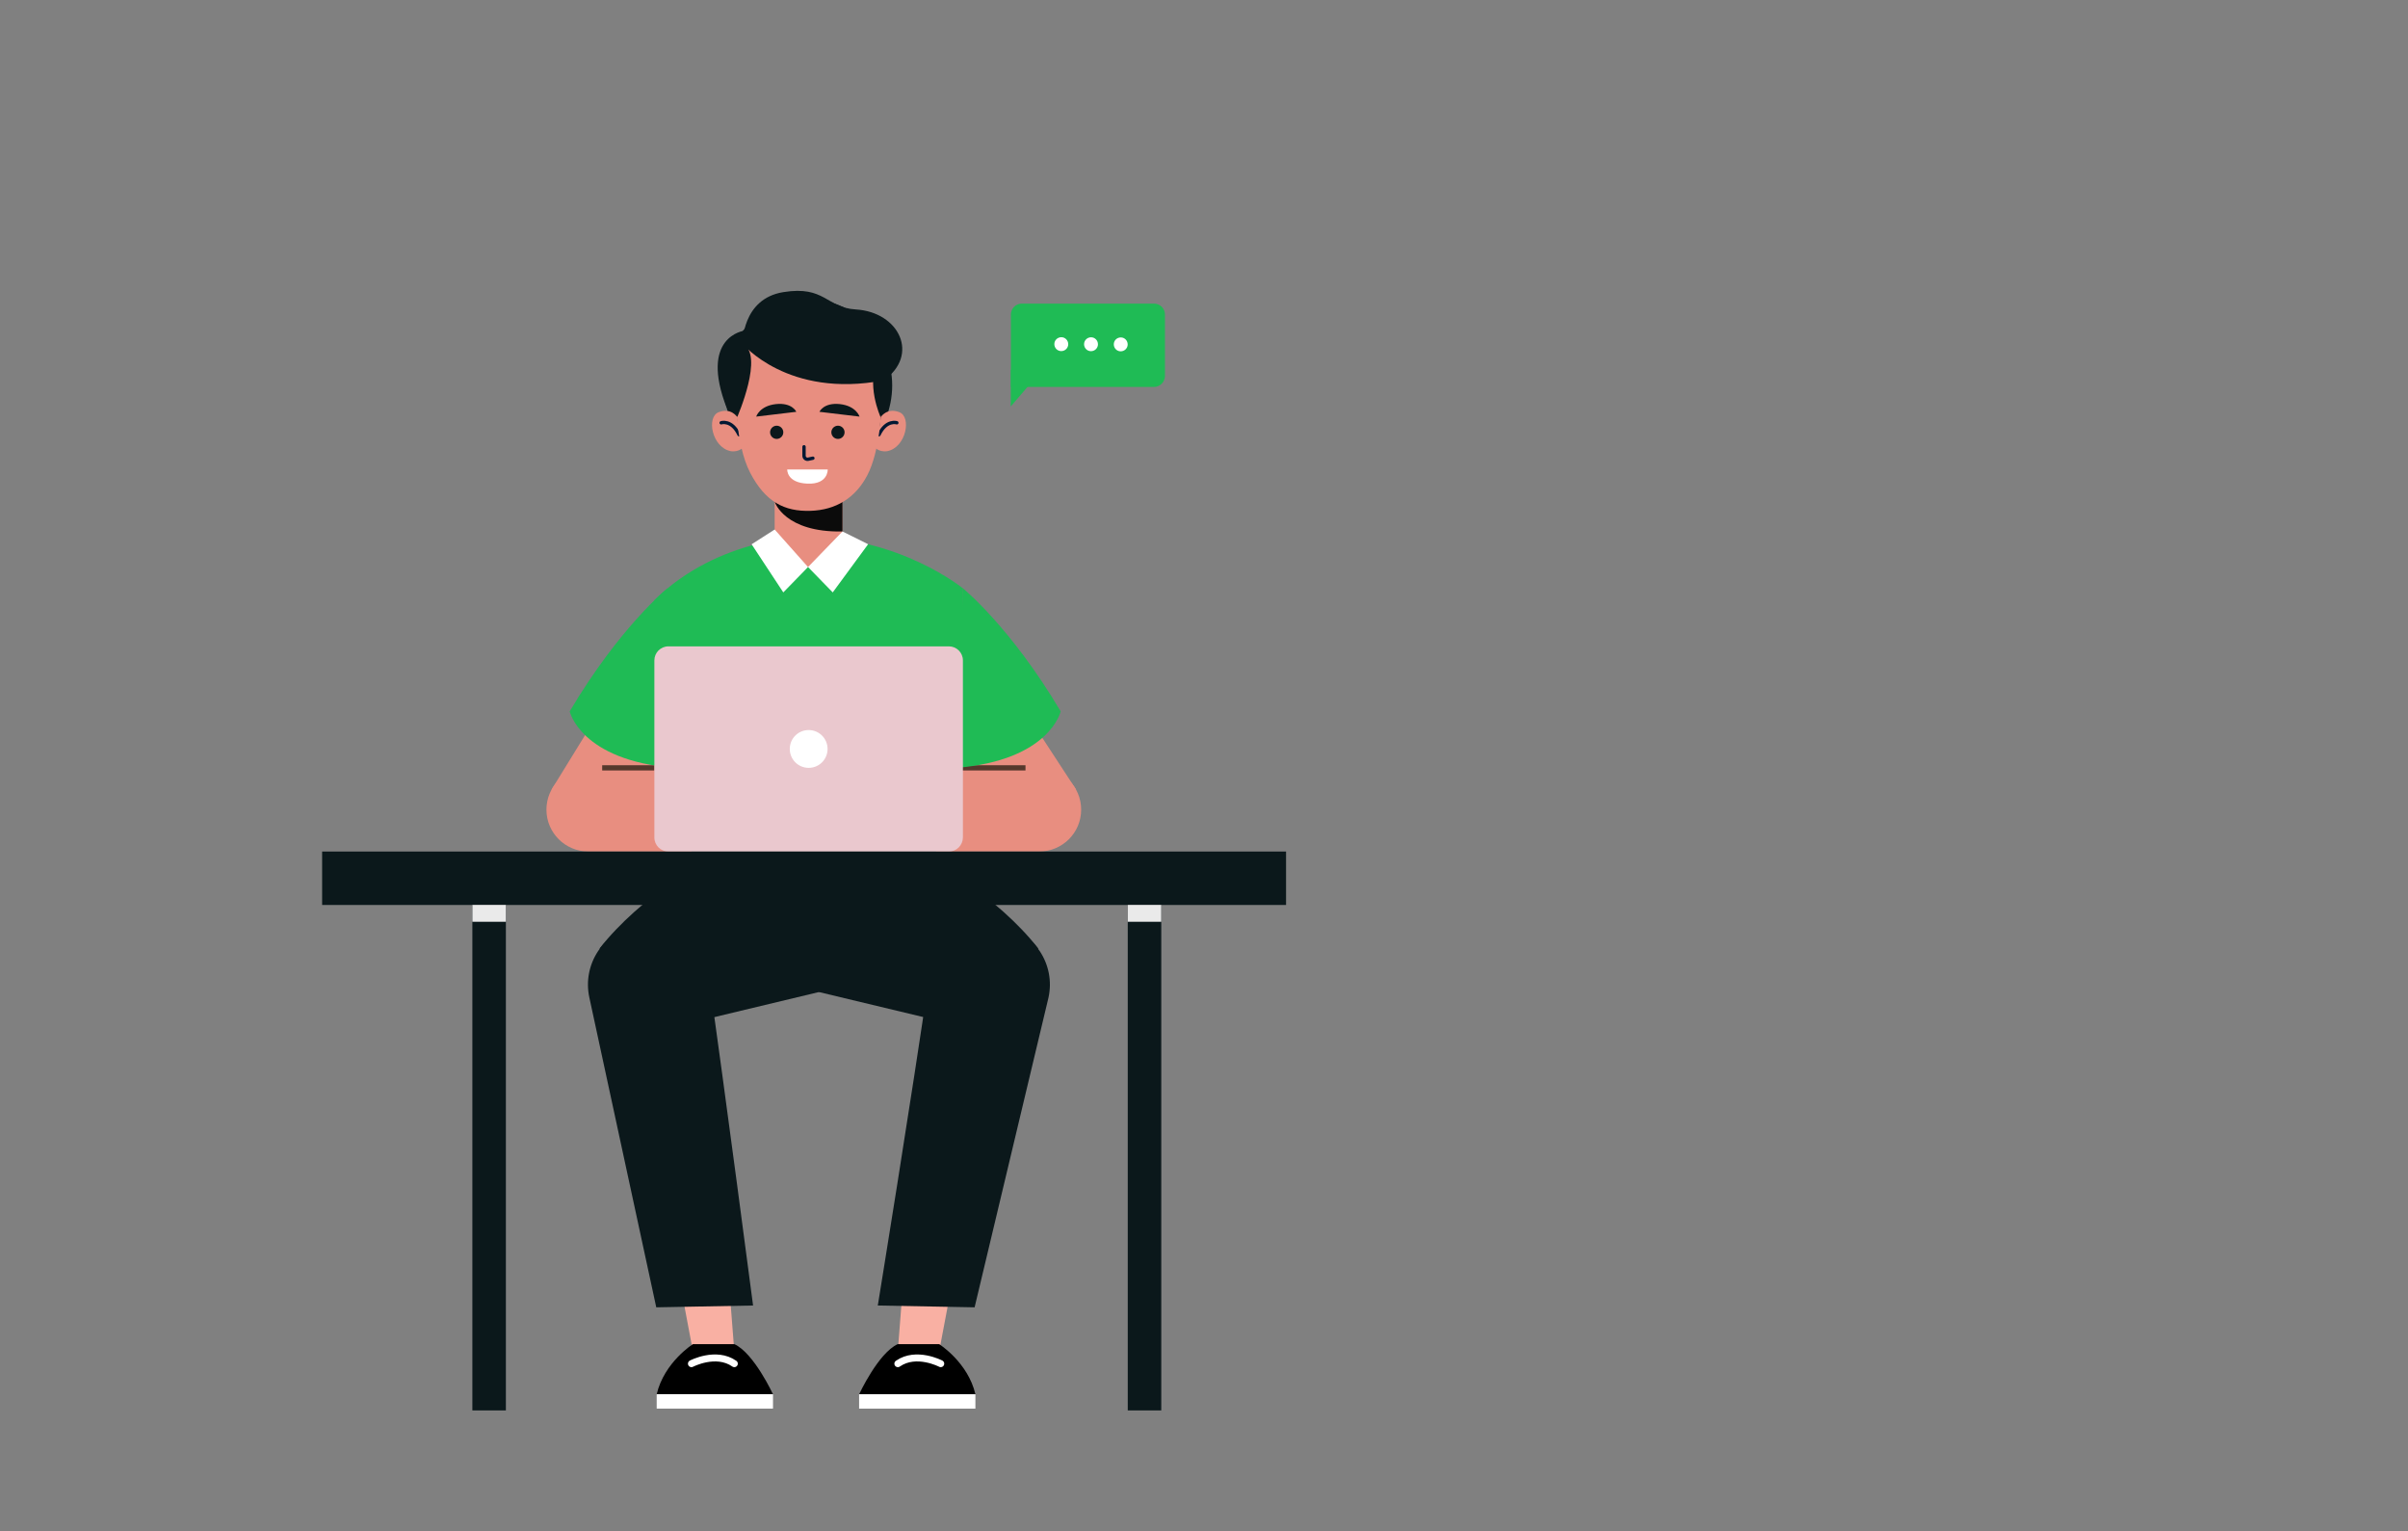 <svg xmlns="http://www.w3.org/2000/svg" viewBox="0 0 331.3 210.6">
    <rect x="0" y="0" width="331.3" height="210.6" fill="#808080" stroke="none"/>
    <style type="text/css">
        .st0{fill:#FFFFFF;}
        .st1{fill:#FFC1B2;}
        .st2{fill:#372C5F;}
        .st3{fill:#251641;}
        .st4{fill:#E7E7E7;}
        .st5{fill:#FF9184;}
        .st6{fill:none;stroke:#FF6C63;stroke-width:0.997;stroke-miterlimit:10;}
        .st7{fill:none;stroke:#E2E2E2;stroke-width:0.76;stroke-miterlimit:10;}
        .st8{fill:#CE5137;}
        .st9{fill:#F1998A;}
        .st10{fill:#0B181B;}
        .st11{fill:none;stroke:#1B142E;stroke-width:0.533;stroke-linecap:round;stroke-linejoin:round;stroke-miterlimit:10;}
        .st12{fill:#832311;}
        .st13{fill:none;stroke:#1B172C;stroke-width:0.652;stroke-linecap:round;stroke-linejoin:round;stroke-miterlimit:10;}
        .st14{fill:none;stroke:#1B172C;stroke-width:0.623;stroke-linecap:round;stroke-linejoin:round;stroke-miterlimit:10;}
        .st15{fill:#1FBB55;}
        .st16{fill:none;stroke:#FFFFFF;stroke-width:1.145;stroke-linecap:round;stroke-linejoin:round;stroke-miterlimit:10;}
        .st17{fill:#F9B0A3;}
        .st18{fill:none;stroke:#FFFFFF;stroke-width:0.958;stroke-linecap:round;stroke-linejoin:round;stroke-miterlimit:10;}
        .st19{fill:#E88E80;}
        .st20{fill:none;stroke:#55382C;stroke-width:0.718;stroke-miterlimit:10;}
        .st21{fill:#EAC8CE;}
        .st22{fill:#0B0B0B;}
        .st23{fill:none;stroke:#021833;stroke-width:0.461;stroke-linecap:round;stroke-linejoin:round;stroke-miterlimit:10;}
        .st24{fill:#EAEAEA;}
        .st25{fill:none;stroke:#55382E;stroke-width:1.147;stroke-miterlimit:10;}
        .st26{fill:none;stroke:#FDEEEA;stroke-width:1.96;stroke-miterlimit:10;}
        .st27{fill:#7393FF;}
        .st28{fill:none;stroke:#F1D5CE;stroke-width:0.98;stroke-linecap:round;stroke-linejoin:round;stroke-miterlimit:10;}
        .st29{fill:none;stroke:#FFFFFF;stroke-width:1.22;stroke-linecap:round;stroke-linejoin:round;stroke-miterlimit:10;}
        .st30{fill:none;stroke:#1B172C;stroke-width:5.463;stroke-linecap:round;stroke-linejoin:round;stroke-miterlimit:10;}
        .st31{fill:none;stroke:#FFFFFF;stroke-width:1.879;stroke-miterlimit:10;}
        .st32{fill:#FFBD9A;}
        .st33{fill:#007BDE;}
        .st34{fill:#00B1FF;}
        .st35{fill:none;stroke:#55382C;stroke-width:0.844;stroke-miterlimit:10;}
        .st36{fill:#FFC9BD;}
        .st37{fill:none;stroke:#FF6C63;stroke-width:0.735;stroke-miterlimit:10;}
        .st38{fill:#954B55;}
        .st39{fill:#FFB1A7;}
        .st40{fill:#1B172C;}
        .st41{fill:none;stroke:#1B172C;stroke-width:0.562;stroke-linecap:round;stroke-linejoin:round;stroke-miterlimit:10;}
        .st42{fill:#793641;}
        .st43{fill:none;stroke:#1B172C;stroke-width:0.705;stroke-linecap:round;stroke-linejoin:round;stroke-miterlimit:10;}
        .st44{fill:#061418;}
        .st45{fill:#1C2E34;}
        .st46{fill:#FF6E65;}
        .st47{fill:#FFB0A0;}
        .st48{fill:#F9A498;}
        .st49{fill:none;stroke:#E98980;stroke-width:0.5;stroke-miterlimit:10;}
        .st50{fill:#0077C9;}
        .st51{fill:none;stroke:#0B181B;stroke-width:0.527;stroke-linecap:round;stroke-linejoin:round;stroke-miterlimit:10;}
        .st52{fill:#FFBA99;}
        .st53{fill:none;stroke:#312220;stroke-width:0.557;stroke-linecap:round;stroke-linejoin:round;stroke-miterlimit:10;}
        .st54{fill:#CB9DA8;}
        .st55{fill:#F6DAE0;}
        .st56{fill:none;stroke:#55382E;stroke-width:1.161;stroke-miterlimit:10;}
        .st57{fill:#C56E81;}
        .st58{fill:none;stroke:#D5B2BA;stroke-width:0.844;stroke-miterlimit:10;}
        .st59{fill:#C35F54;}
        .st60{fill:none;stroke:#312220;stroke-width:0.578;stroke-linecap:round;stroke-linejoin:round;stroke-miterlimit:10;}
        .st61{fill:none;stroke:#312220;stroke-width:0.519;stroke-linecap:round;stroke-linejoin:round;stroke-miterlimit:10;}
        .st62{fill:none;stroke:#FF6C63;stroke-width:1.02;stroke-miterlimit:10;}
        .st63{fill:none;stroke:#0B181B;stroke-width:0.527;stroke-linecap:round;stroke-linejoin:round;stroke-miterlimit:10;}
        .st64{fill:none;stroke:#FFFFFF;stroke-width:0.49;stroke-miterlimit:10;}
        .st65{fill:none;stroke:#312220;stroke-width:0.558;stroke-linecap:round;stroke-linejoin:round;stroke-miterlimit:10;}
    </style>

    <g id="OBJECTS">
        <g>
            <g>
                <g>
                    <g>
                        <g>
                            <path class="st15" d="M158.77,53.22h-19.69v-9.96c0-0.83,0.67-1.5,1.5-1.5h18.2c0.83,0,1.5,0.67,1.5,1.5v8.47 C160.26,52.55,159.59,53.22,158.77,53.22z"/>
                            <polygon class="st15" points="139.07,50.85 139.06,55.91 143.38,50.86 "/>

                            <g>
                                <path class="st0" d="M153.24,47.36c0,0.53,0.42,0.96,0.95,0.96c0.53,0,0.96-0.42,0.96-0.95c0-0.53-0.42-0.96-0.95-0.96 S153.24,46.83,153.24,47.36z"/>
                                <path class="st0" d="M149.15,47.34c0,0.53,0.42,0.96,0.95,0.96c0.53,0,0.96-0.42,0.96-0.95c0-0.53-0.42-0.96-0.95-0.96 C149.58,46.39,149.15,46.82,149.15,47.34z"/>
                                <path class="st0" d="M145.06,47.33c0,0.53,0.42,0.96,0.95,0.96c0.53,0,0.96-0.42,0.96-0.95c0-0.53-0.42-0.96-0.95-0.96 C145.49,46.38,145.06,46.8,145.06,47.33z"/>
                            </g>
                        </g>
                    </g>
                </g>

                <g>
                    <g>
                        <g>
                            <g>
                                <path class="st10" d="M98.34,117.42c-0.71,0.61-10.14,5.71-15.85,13.04l11.39,10.49l18.86-4.52l1.11-19.02H98.34z"/>

                                <g>
                                    <g>
                                        <polygon class="st17" points="95.34,185.88 93.33,175.22 100.2,175.22 101.03,185.88"/>

                                        <g>
                                            <path d="M101.03,184.87h-5.69c0,0-3.96,2.49-4.99,6.9h16C106.35,191.76,103.72,186.09,101.03,184.87z"/>
                                            <rect x="90.35" y="191.76" class="st0" width="16" height="1.98"/>
                                            <path class="st18" d="M95.13,187.56c0,0,3.37-1.77,5.9,0"/>
                                        </g>
                                    </g>

                                    <path class="st10" d="M97.49,134.25c2.25,15.74,6.12,45.31,6.12,45.31l-13.32,0.25l-9.2-42.58c-1.02-4.61,1.99-9.15,6.64-10 l0,0C92.39,126.37,96.82,129.56,97.49,134.25z"/>
                                </g>
                            </g>

                            <g>
                                <path class="st10" d="M127,117.42c0.71,0.61,10.14,5.71,15.85,13.04l-11.39,10.49l-18.86-4.52l-1.11-19.02H127z"/>
                                <g>
                                    <g>
                                        <polygon class="st17" points="129.21,185.88 131.23,175.22 124.35,175.22 123.52,185.88"/>

                                        <g>
                                            <path d="M123.52,184.87h5.69c0,0,3.96,2.49,4.99,6.9h-16C118.21,191.76,120.83,186.09,123.52,184.87z"/>
                                            <rect x="118.21" y="191.76" transform="matrix(-1 -1.224647e-16 1.224647e-16 -1 252.408 385.504)" class="st0" width="16" height="1.98"/>
                                            <path class="st18" d="M129.43,187.56c0,0-3.37-1.77-5.9,0"/>
                                        </g>
                                    </g>

                                    <path class="st10" d="M127.84,134.25c-2.25,15.74-7.07,45.31-7.07,45.31l13.32,0.25l10.16-42.58 c1.02-4.61-1.99-9.15-6.64-10l0,0C132.95,126.37,128.51,129.56,127.84,134.25z"/>
                                </g>
                            </g>
                        </g>

                        <g>
                            <g>
                                <path class="st15" d="M110.95,73.82c0,0-12.05,0-20.91,8.72v24.44c0,0,42.44,0.65,42.44,0c0-0.65,0.01-26.05,0.01-26.05 S123.8,73.82,110.95,73.82z"/>
                                <g>
                                    <g>
                                        <path class="st19" d="M93.03,105.61h-12.1c-3.18,0-5.75,2.58-5.75,5.75l0,0c0,3.18,2.58,5.75,5.75,5.75h14.23L93.03,105.61z"/>
                                        <polygon class="st19" points="75.89,108.59 84.02,95.39 95.16,96.89 93.51,111.36"/>
                                        <line class="st20" x1="90.04" y1="105.61" x2="82.85" y2="105.61"/>
                                    </g>

                                    <path class="st15" d="M91.83,80.92c0,0-6.55,5.29-13.45,16.92c0,0,1.49,6.73,14.35,7.77L91.83,80.92z"/>
                                </g>

                                <g>
                                    <g>
                                        <path class="st19" d="M130.9,105.61H143c3.18,0,5.75,2.58,5.75,5.75l0,0c0,3.18-2.58,5.75-5.75,5.75h-14.23L130.9,105.61z"/>
                                        <polygon class="st19" points="148.01,108.53 137.84,92.97 128.77,96.89 130.42,111.36"/>
                                        <line class="st20" x1="131.59" y1="105.61" x2="141.09" y2="105.61"/>
                                    </g>

                                    <path class="st15" d="M132.48,80.92c0,0,6.55,5.29,13.45,16.92c0,0-1.49,6.73-14.35,7.77L132.48,80.92z"/>
                                </g>
                            </g>

                            <g>
                                <path class="st21" d="M130.55,117.12H91.96c-1.06,0-1.93-0.86-1.93-1.93V90.83c0-1.06,0.86-1.93,1.93-1.93h38.59 c1.06,0,1.93,0.86,1.93,1.93v24.36C132.47,116.25,131.61,117.12,130.55,117.12z"/>
                                <path class="st0" d="M113.86,103.01c0,1.44-1.16,2.6-2.6,2.6c-1.44,0-2.6-1.16-2.6-2.6c0-1.44,1.16-2.6,2.6-2.6 C112.69,100.41,113.86,101.57,113.86,103.01z"/>
                            </g>
                        </g>

                        <g>
                            <path class="st19" d="M112.65,77.99h-2.81c-1.8,0-3.26-1.46-3.26-3.26v-6.07h9.33v6.07 C115.91,76.54,114.45,77.99,112.65,77.99z"/>
                            <path class="st22" d="M106.61,69.07c0,0,1.35,4.18,9.3,4.03v-5.77l0,0c0,0-0.53,1.07-4.07,0.92 C108.27,68.1,106.61,69.07,106.61,69.07z"/>
                            <ellipse class="st10" cx="111.17" cy="53.02" rx="11.58" ry="11.87"/>

                            <g>
                                <g>
                                    <path class="st19" d="M121.18,57.36c0,0,0.83-1.33,2.55-0.67c1.72,0.65,0.94,4.83-1.64,5.36c0,0-0.92,0.2-1.65-0.43 C120.44,61.61,121.08,58.53,121.18,57.36z"/>
                                    <g>
                                        <g>
                                            <path class="st23" d="M123.39,58.15c0,0-1.44-0.48-2.46,1.64"/>
                                        </g>
                                    </g>
                                </g>

                                <g>
                                    <path class="st19" d="M101.43,57.36c0,0-0.83-1.33-2.55-0.67s-0.94,4.83,1.64,5.36c0,0,0.92,0.2,1.65-0.43 C102.17,61.61,101.53,58.53,101.43,57.36z"/>
                                    <g>
                                        <g>
                                            <path class="st23" d="M99.22,58.15c0,0,1.44-0.48,2.46,1.64"/>
                                        </g>
                                    </g>
                                </g>

                                <path class="st19" d="M121.34,53.76c0,2.68-0.28,8.27-2.01,11.6c-1.63,3.12-4.32,4.8-7.85,4.9c-3.53,0.1-6.16-1.19-8.27-5.24 c-2.11-4.05-2.01-11.21-2.01-11.21s0-9.56,9.96-9.56C121.65,44.25,121.34,53.76,121.34,53.76z"/>
                            </g>

                            <path class="st10" d="M101.43,57.36c0,0,3.78-8.65,0.73-10.07C102.17,47.29,99.99,54.73,101.43,57.36z"/>
                            <path class="st10" d="M121.15,57.36c0,0-2.13-4.66-0.25-8.02C120.9,49.33,122.59,54.73,121.15,57.36z"/>

                            <g>
                                <g>
                                    <path class="st10" d="M107.77,59.46c0,0.5-0.41,0.91-0.91,0.91c-0.5,0-0.91-0.41-0.91-0.91c0-0.5,0.41-0.91,0.91-0.91 C107.36,58.55,107.77,58.96,107.77,59.46z"/>
                                    <path class="st10" d="M116.2,59.46c0,0.5-0.41,0.91-0.91,0.91c-0.5,0-0.91-0.41-0.91-0.91c0-0.5,0.41-0.91,0.91-0.91 C115.79,58.55,116.2,58.96,116.2,59.46z"/>
                                </g>

                                <path class="st23" d="M110.62,61.45l0,1.23c0,0.31,0.28,0.54,0.57,0.48l0.65-0.14"/>
                                <path class="st10" d="M109.56,56.64l-5.52,0.66c0,0,0.44-1.46,2.7-1.72C109,55.34,109.56,56.64,109.56,56.64z"/>
                                <path class="st10" d="M112.74,56.64l5.52,0.66c0,0-0.44-1.46-2.7-1.72C113.31,55.34,112.74,56.64,112.74,56.64z"/>
                                <path class="st0" d="M108.31,64.57h5.57c0,0,0.09,2.07-2.79,1.95C108.2,66.4,108.31,64.57,108.31,64.57z"/>
                            </g>

                            <path class="st10" d="M102.17,47.29c0,0,6.22,7.54,19.39,5.03c0,0,1.16-6.81-5.65-8.9C109.1,41.34,103.79,46.27,102.17,47.29z"/>
                            <path class="st10" d="M102.17,47.29c0,0-0.13-6.19,5.6-7.11c5.73-0.93,5.91,2.14,9.96,2.38c6.05,0.36,8.81,6.32,3.83,9.77 l-8.42-5.03H102.17z"/>
                            <path class="st10" d="M102.38,45.49c0,0-6.24,0.77-2.38,10.66L102.38,45.49z"/>

                            <g>
                                <polygon class="st0" points="106.58,72.83 111.17,77.99 107.77,81.48 103.41,74.86"/>
                                <polygon class="st0" points="115.91,73.1 111.17,77.99 114.57,81.48 119.44,74.85"/>
                            </g>
                        </g>
                    </g>

                    <g>
                        <g>
                            <rect x="44.32" y="117.12" class="st10" width="132.62" height="7.35"/>

                            <g>
                                <rect x="64.99" y="124.46" class="st10" width="4.61" height="69.53"/>
                                <rect x="64.99" y="124.46" class="st24" width="4.61" height="2.32"/>
                            </g>

                            <g>
                                <rect x="155.16" y="124.46" class="st10" width="4.61" height="69.53"/>
                                <rect x="155.16" y="124.46" class="st24" width="4.61" height="2.32"/>
                            </g>
                        </g>
                    </g>
                </g>
            </g>
        </g>
    </g>
</svg>
